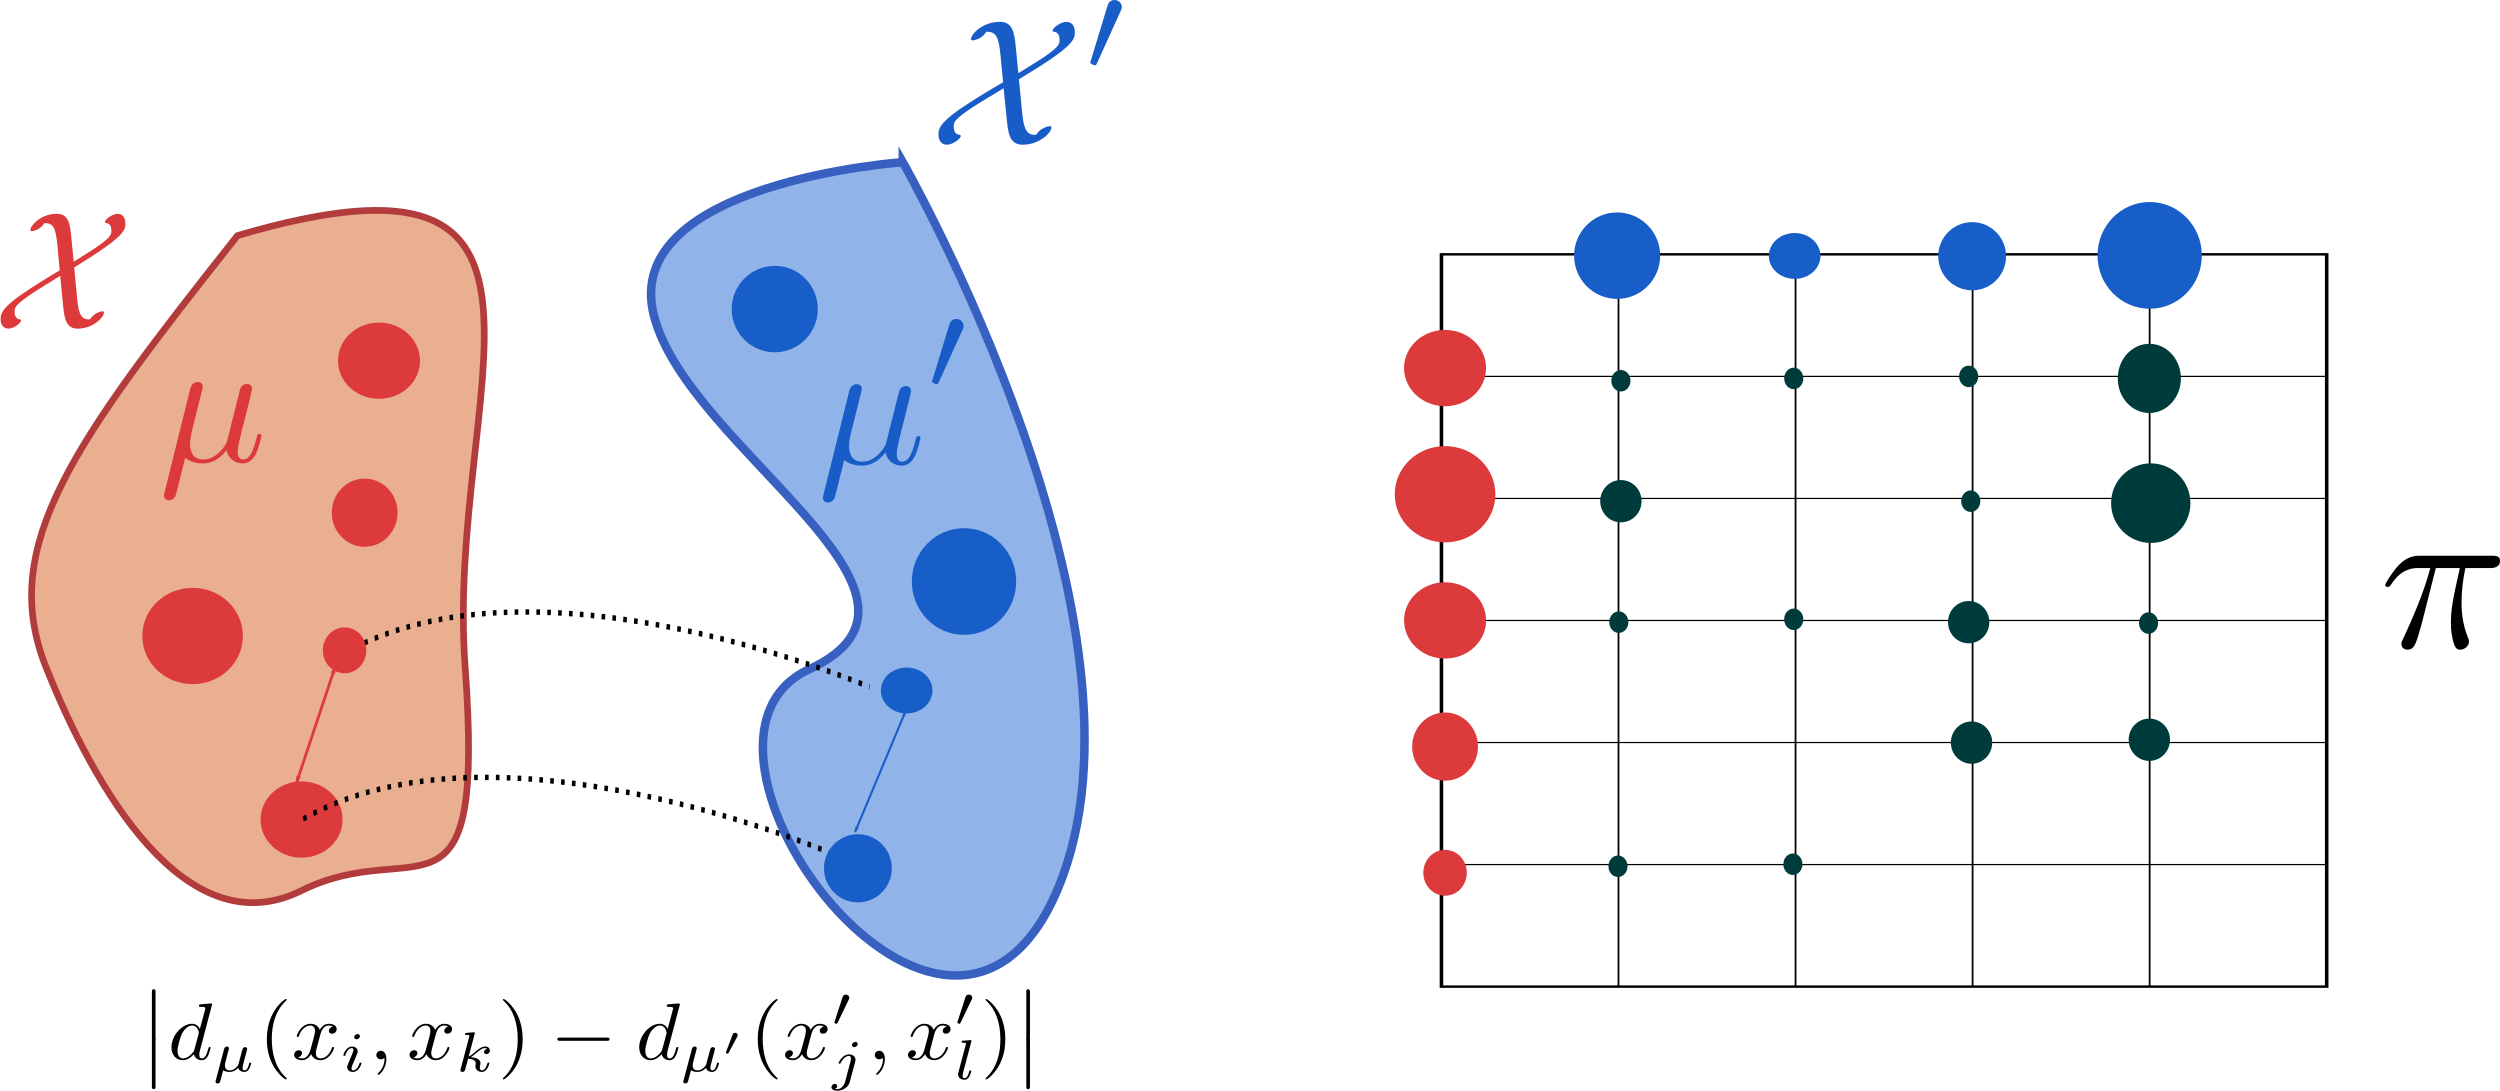 <?xml version="1.0" encoding="UTF-8" standalone="no"?>
<svg
   xmlns:dc="http://purl.org/dc/elements/1.1/"
   xmlns:cc="http://creativecommons.org/ns#"
   xmlns:rdf="http://www.w3.org/1999/02/22-rdf-syntax-ns#"
   xmlns:svg="http://www.w3.org/2000/svg"
   xmlns="http://www.w3.org/2000/svg"
   xmlns:xlink="http://www.w3.org/1999/xlink"
   xmlns:sodipodi="http://sodipodi.sourceforge.net/DTD/sodipodi-0.dtd"
   xmlns:inkscape="http://www.inkscape.org/namespaces/inkscape"
   sodipodi:docname="gw.svg"
   inkscape:version="1.0beta2 (2b71d25, 2019-12-03)"
   version="1.1"
   id="svg7895"
   viewBox="0 0 622.704 271.681"
   height="76.674mm"
   width="175.741mm">
  <sodipodi:namedview
     fit-margin-bottom="0"
     fit-margin-right="0"
     fit-margin-left="0"
     fit-margin-top="0"
     inkscape:window-maximized="1"
     inkscape:window-y="23"
     inkscape:window-x="0"
     inkscape:window-height="855"
     inkscape:window-width="1440"
     showgrid="false"
     inkscape:current-layer="layer1"
     inkscape:document-units="px"
     inkscape:cy="170.74825"
     inkscape:cx="234.30054"
     inkscape:zoom="0.98994949"
     inkscape:pageshadow="2"
     inkscape:pageopacity="0.0"
     borderopacity="1.0"
     bordercolor="#666666"
     pagecolor="#ffffff"
     id="base"
     inkscape:document-rotation="0">
    <inkscape:grid
       originy="-248.232"
       originx="-13.454"
       type="xygrid"
       id="grid43690" />
  </sodipodi:namedview>
  <defs
     id="defs7897">
    <inkscape:path-effect
       lpeversion="0"
       bendpath4="M 55.881,286.648 V 490.576"
       bendpath3="M 55.881,490.576 H 513.942"
       bendpath2="M 513.942,286.648 V 490.576"
       bendpath1="M 55.881,286.648 H 513.942"
       xx="true"
       yy="true"
       is_visible="true"
       id="path-effect12219"
       effect="envelope" />
    <marker
       inkscape:isstock="true"
       style="overflow:visible"
       id="marker10833"
       refX="0"
       refY="0"
       orient="auto"
       inkscape:stockid="Arrow1Lstart">
      <path
         inkscape:connector-curvature="0"
         transform="matrix(0.8,0,0,0.8,10,0)"
         style="fill:#dd3b3b;fill-opacity:1;fill-rule:evenodd;stroke:#dd3b3b;stroke-width:1pt;stroke-opacity:1"
         d="M 0,0 5,-5 -12.5,0 5,5 Z"
         id="path10835" />
    </marker>
    <marker
       inkscape:stockid="Arrow1Lend"
       orient="auto"
       refY="0"
       refX="0"
       id="marker10803"
       style="overflow:visible"
       inkscape:isstock="true">
      <path
         inkscape:connector-curvature="0"
         id="path10805"
         d="M 0,0 5,-5 -12.5,0 5,5 Z"
         style="fill:#dd3b3b;fill-opacity:1;fill-rule:evenodd;stroke:#dd3b3b;stroke-width:1pt;stroke-opacity:1"
         transform="matrix(-0.8,0,0,-0.8,-10,0)" />
    </marker>
    <marker
       inkscape:stockid="Arrow1Lstart"
       orient="auto"
       refY="0"
       refX="0"
       id="marker10653"
       style="overflow:visible"
       inkscape:isstock="true"
       inkscape:collect="always">
      <path
         inkscape:connector-curvature="0"
         id="path10655"
         d="M 0,0 5,-5 -12.5,0 5,5 Z"
         style="fill:#185ec8;fill-opacity:1;fill-rule:evenodd;stroke:#185ec8;stroke-width:1pt;stroke-opacity:1"
         transform="matrix(0.8,0,0,0.8,10,0)" />
    </marker>
    <marker
       inkscape:stockid="Arrow1Lend"
       orient="auto"
       refY="0"
       refX="0"
       id="Arrow1Lend"
       style="overflow:visible"
       inkscape:isstock="true">
      <path
         inkscape:connector-curvature="0"
         id="path10372"
         d="M 0,0 5,-5 -12.5,0 5,5 Z"
         style="fill:#185ec8;fill-opacity:1;fill-rule:evenodd;stroke:#185ec8;stroke-width:1pt;stroke-opacity:1"
         transform="matrix(-0.8,0,0,-0.8,-10,0)" />
    </marker>
    <marker
       inkscape:stockid="Arrow1Lstart"
       orient="auto"
       refY="0"
       refX="0"
       id="Arrow1Lstart"
       style="overflow:visible"
       inkscape:isstock="true">
      <path
         inkscape:connector-curvature="0"
         id="path10369"
         d="M 0,0 5,-5 -12.5,0 5,5 Z"
         style="fill:#000000;fill-opacity:1;fill-rule:evenodd;stroke:#000000;stroke-width:1pt;stroke-opacity:1"
         transform="matrix(0.8,0,0,0.8,10,0)" />
    </marker>
    <g
       id="g521">
      <symbol
         id="glyph0-0"
         overflow="visible">
        <path
           inkscape:connector-curvature="0"
           id="path458"
           d=""
           style="stroke:none" />
      </symbol>
      <symbol
         id="glyph0-1"
         overflow="visible">
        <path
           inkscape:connector-curvature="0"
           id="path461"
           d="m 5.203,20.938 c 0,0.578 0,1.328 0.75,1.328 0.781,0 0.781,-0.719 0.781,-1.328 V 0.578 c 0,-0.578 0,-1.328 -0.75,-1.328 -0.781,0 -0.781,0.719 -0.781,1.328 z m 0,0"
           style="stroke:none" />
      </symbol>
      <symbol
         id="glyph1-0"
         overflow="visible">
        <path
           inkscape:connector-curvature="0"
           id="path464"
           d=""
           style="stroke:none" />
      </symbol>
      <symbol
         id="glyph1-1"
         overflow="visible">
        <path
           inkscape:connector-curvature="0"
           id="path467"
           d="m 18.5,-24.484 c 0,-0.047 0,-0.406 -0.469,-0.406 -0.531,0 -3.938,0.328 -4.547,0.406 -0.281,0.031 -0.5,0.203 -0.5,0.672 0,0.438 0.312,0.438 0.859,0.438 1.719,0 1.797,0.25 1.797,0.609 l -0.109,0.719 -2.156,8.484 c -0.641,-1.312 -1.688,-2.281 -3.297,-2.281 -4.203,0 -8.641,5.266 -8.641,10.5 0,3.375 1.969,5.734 4.766,5.734 0.719,0 2.516,-0.141 4.656,-2.688 0.297,1.516 1.547,2.688 3.266,2.688 1.266,0 2.078,-0.828 2.656,-1.969 C 17.391,-2.875 17.859,-5.062 17.859,-5.125 c 0,-0.359 -0.328,-0.359 -0.438,-0.359 -0.359,0 -0.391,0.141 -0.5,0.641 -0.609,2.328 -1.25,4.453 -2.719,4.453 -0.969,0 -1.078,-0.938 -1.078,-1.656 0,-0.859 0.078,-1.109 0.219,-1.719 z m -7.453,20.219 c -0.188,0.641 -0.188,0.719 -0.719,1.328 C 8.75,-0.969 7.281,-0.391 6.281,-0.391 c -1.797,0 -2.297,-1.969 -2.297,-3.375 0,-1.797 1.141,-6.203 1.969,-7.859 1.109,-2.109 2.719,-3.438 4.156,-3.438 2.328,0 2.828,2.938 2.828,3.156 0,0.219 -0.062,0.438 -0.094,0.609 z m 0,0"
           style="stroke:none" />
      </symbol>
      <symbol
         id="glyph1-2"
         overflow="visible">
        <path
           inkscape:connector-curvature="0"
           id="path470"
           d="m 11.984,-10.828 c 0.203,-0.938 1.031,-4.234 3.547,-4.234 0.172,0 1.031,0 1.781,0.469 -1,0.172 -1.719,1.078 -1.719,1.938 0,0.578 0.406,1.25 1.375,1.25 0.781,0 1.922,-0.641 1.922,-2.078 0,-1.859 -2.109,-2.359 -3.328,-2.359 -2.078,0 -3.328,1.891 -3.766,2.719 -0.891,-2.359 -2.828,-2.719 -3.875,-2.719 -3.719,0 -5.766,4.625 -5.766,5.516 0,0.359 0.359,0.359 0.422,0.359 0.297,0 0.391,-0.078 0.469,-0.391 1.219,-3.812 3.594,-4.703 4.812,-4.703 0.672,0 1.938,0.328 1.938,2.406 0,1.109 -0.609,3.516 -1.938,8.531 -0.578,2.219 -1.828,3.734 -3.406,3.734 -0.219,0 -1.047,0 -1.797,-0.469 0.891,-0.188 1.688,-0.938 1.688,-1.938 0,-0.969 -0.797,-1.25 -1.328,-1.25 -1.078,0 -1.969,0.922 -1.969,2.078 0,1.641 1.781,2.359 3.359,2.359 2.375,0 3.656,-2.5 3.766,-2.719 0.438,1.328 1.719,2.719 3.875,2.719 3.703,0 5.734,-4.625 5.734,-5.516 0,-0.359 -0.312,-0.359 -0.422,-0.359 -0.328,0 -0.391,0.141 -0.469,0.391 -1.188,3.844 -3.625,4.703 -4.766,4.703 -1.406,0 -1.984,-1.156 -1.984,-2.375 0,-0.781 0.219,-1.578 0.609,-3.156 z m 0,0"
           style="stroke:none" />
      </symbol>
      <symbol
         id="glyph1-3"
         overflow="visible">
        <path
           inkscape:connector-curvature="0"
           id="path473"
           d="m 7.281,-0.031 c 0,-2.375 -0.891,-3.766 -2.297,-3.766 -1.188,0 -1.906,0.891 -1.906,1.891 0,0.969 0.719,1.906 1.906,1.906 0.438,0 0.891,-0.141 1.25,-0.469 0.109,-0.062 0.156,-0.109 0.188,-0.109 0.031,0 0.062,0.047 0.062,0.547 0,2.656 -1.25,4.797 -2.438,5.984 C 3.656,6.344 3.656,6.422 3.656,6.531 c 0,0.25 0.188,0.391 0.359,0.391 0.391,0 3.266,-2.766 3.266,-6.953 z m 0,0"
           style="stroke:none" />
      </symbol>
      <symbol
         id="glyph2-0"
         overflow="visible">
        <path
           inkscape:connector-curvature="0"
           id="path476"
           d=""
           style="stroke:none" />
      </symbol>
      <symbol
         id="glyph2-1"
         overflow="visible">
        <path
           inkscape:connector-curvature="0"
           id="path479"
           d="M 1.359,4.047 C 1.25,4.422 1.25,4.547 1.25,4.562 1.25,5.125 1.703,5.375 2.109,5.375 3.016,5.375 3.219,4.547 3.312,4.125 3.359,4 3.859,1.984 4.469,-0.484 5.25,0.047 6.25,0.25 7.156,0.25 c 2.156,0 3.562,-1.75 3.609,-1.812 0.484,1.734 2.219,1.812 2.594,1.812 0.906,0 1.531,-0.547 1.984,-1.328 0.547,-0.984 0.875,-2.406 0.875,-2.516 0,-0.328 -0.328,-0.328 -0.406,-0.328 -0.344,0 -0.375,0.109 -0.547,0.781 -0.297,1.203 -0.781,2.688 -1.828,2.688 -0.656,0 -0.828,-0.547 -0.828,-1.234 0,-0.422 0.203,-1.328 0.375,-1.984 0.172,-0.672 0.422,-1.703 0.547,-2.25 l 0.578,-2.234 c 0.156,-0.625 0.422,-1.734 0.422,-1.859 0,-0.5 -0.391,-0.812 -0.828,-0.812 -0.266,0 -0.75,0.125 -1.016,0.609 -0.078,0.156 -0.281,0.953 -0.406,1.453 l -0.531,2.094 -0.781,3.125 c -0.172,0.641 -0.172,0.688 -0.391,1.016 C 9.797,-1.438 8.688,-0.453 7.25,-0.453 c -2.047,0 -2.047,-1.781 -2.047,-2.234 0,-0.656 0.062,-0.984 0.422,-2.328 C 5.875,-6.125 5.922,-6.297 6.172,-7.281 L 6.531,-8.688 c 0.125,-0.531 0.375,-1.484 0.375,-1.578 0,-0.453 -0.359,-0.812 -0.859,-0.812 -0.906,0 -1.125,0.891 -1.203,1.188 z m 0,0"
           style="stroke:none" />
      </symbol>
      <symbol
         id="glyph2-2"
         overflow="visible">
        <path
           inkscape:connector-curvature="0"
           id="path482"
           d="m 8.141,-15.688 c 0,-0.406 -0.312,-0.953 -1.016,-0.953 -0.672,0 -1.406,0.641 -1.406,1.375 0,0.422 0.328,0.953 1.016,0.953 0.719,0 1.406,-0.703 1.406,-1.375 z m -5.125,12.75 c -0.109,0.328 -0.234,0.625 -0.234,1.047 0,1.188 1.016,2.141 2.391,2.141 2.516,0 3.609,-3.469 3.609,-3.844 0,-0.328 -0.312,-0.328 -0.391,-0.328 -0.359,0 -0.375,0.156 -0.484,0.438 -0.578,2 -1.672,3.031 -2.656,3.031 -0.5,0 -0.625,-0.328 -0.625,-0.875 0,-0.578 0.172,-1.062 0.391,-1.609 0.25,-0.672 0.531,-1.359 0.812,-2.016 0.219,-0.594 1.125,-2.875 1.234,-3.188 0.062,-0.25 0.141,-0.547 0.141,-0.797 0,-1.188 -1,-2.141 -2.375,-2.141 -2.5,0 -3.641,3.422 -3.641,3.844 0,0.328 0.344,0.328 0.422,0.328 0.344,0 0.375,-0.125 0.453,-0.406 0.656,-2.156 1.75,-3.062 2.688,-3.062 0.391,0 0.625,0.203 0.625,0.891 0,0.578 -0.156,0.953 -0.781,2.5 z m 0,0"
           style="stroke:none" />
      </symbol>
      <symbol
         id="glyph2-3"
         overflow="visible">
        <path
           inkscape:connector-curvature="0"
           id="path485"
           d="m 7.859,-16.672 c 0.031,-0.047 0.094,-0.375 0.094,-0.406 0,-0.125 -0.094,-0.344 -0.391,-0.344 -0.5,0 -2.594,0.203 -3.219,0.25 -0.203,0.016 -0.547,0.047 -0.547,0.578 0,0.344 0.344,0.344 0.641,0.344 1.219,0 1.219,0.188 1.219,0.375 0,0.188 -0.062,0.328 -0.109,0.562 l -3.531,14.203 c -0.125,0.453 -0.125,0.5 -0.125,0.562 0,0.375 0.297,0.797 0.844,0.797 0.688,0 1,-0.5 1.156,-1.047 0.047,-0.109 1.125,-4.531 1.234,-4.875 1.781,0.172 3.219,0.75 3.219,2.062 0,0.125 0,0.25 -0.062,0.5 -0.094,0.375 -0.094,0.5 -0.094,0.781 0,1.781 1.453,2.578 2.656,2.578 2.438,0 3.188,-3.812 3.188,-3.844 0,-0.328 -0.328,-0.328 -0.391,-0.328 -0.359,0 -0.391,0.125 -0.516,0.609 -0.297,1.078 -0.969,2.859 -2.203,2.859 -0.672,0 -0.875,-0.625 -0.875,-1.297 0,-0.438 0,-0.484 0.141,-1.141 0.031,-0.078 0.125,-0.5 0.125,-0.781 0,-2.234 -3,-2.578 -4.062,-2.656 0.734,-0.453 1.656,-1.281 2.094,-1.656 C 9.609,-9.188 10.875,-10.375 12.281,-10.375 c 0.297,0 0.625,0.078 0.828,0.328 -1.078,0.172 -1.312,1.031 -1.312,1.406 0,0.562 0.438,0.938 1.016,0.938 0.672,0 1.422,-0.562 1.422,-1.609 0,-0.828 -0.594,-1.766 -1.938,-1.766 -1.422,0 -2.734,1.031 -4.016,2.219 -1.047,1 -1.875,1.781 -2.906,2.203 z m 0,0"
           style="stroke:none" />
      </symbol>
      <symbol
         id="glyph2-4"
         overflow="visible">
        <path
           inkscape:connector-curvature="0"
           id="path488"
           d="m 11.016,-15.688 c 0,-0.438 -0.312,-0.953 -1,-0.953 -0.719,0 -1.406,0.703 -1.406,1.375 0,0.406 0.297,0.953 1,0.953 0.688,0 1.406,-0.656 1.406,-1.375 z m -5.312,16.922 c -0.438,1.734 -1.766,3.188 -3.25,3.188 -0.312,0 -0.625,-0.047 -0.891,-0.156 C 2.203,3.969 2.406,3.359 2.406,2.984 2.406,2.391 1.938,2.062 1.438,2.062 0.656,2.062 0,2.734 0,3.547 0,4.5 0.984,5.125 2.484,5.125 4,5.125 6.938,4.219 7.703,1.156 L 9.969,-7.828 c 0.078,-0.281 0.125,-0.516 0.125,-0.891 0,-1.375 -1.188,-2.359 -2.688,-2.359 -2.781,0 -4.391,3.5 -4.391,3.844 0,0.328 0.344,0.328 0.422,0.328 0.297,0 0.328,-0.078 0.5,-0.453 C 4.562,-8.812 5.875,-10.375 7.328,-10.375 c 0.625,0 0.859,0.438 0.859,1.234 0,0.281 -0.047,0.625 -0.078,0.75 z m 0,0"
           style="stroke:none" />
      </symbol>
      <symbol
         id="glyph2-5"
         overflow="visible">
        <path
           inkscape:connector-curvature="0"
           id="path491"
           d="m 7.078,-16.672 c 0.031,-0.047 0.109,-0.375 0.109,-0.406 0,-0.125 -0.109,-0.344 -0.406,-0.344 -0.5,0 -2.594,0.203 -3.219,0.25 -0.172,0.016 -0.531,0.047 -0.531,0.578 0,0.344 0.359,0.344 0.641,0.344 1.203,0 1.203,0.188 1.203,0.375 0,0.188 -0.047,0.328 -0.109,0.562 L 1.656,-2.906 c -0.078,0.25 -0.094,0.516 -0.094,0.766 0,1.609 1.422,2.391 2.625,2.391 0.609,0 1.359,-0.203 2.016,-1.328 0.531,-0.938 0.875,-2.406 0.875,-2.516 0,-0.328 -0.328,-0.328 -0.406,-0.328 -0.344,0 -0.391,0.156 -0.5,0.609 -0.328,1.25 -0.797,2.859 -1.875,2.859 -0.688,0 -0.859,-0.625 -0.859,-1.234 0,-0.266 0.078,-0.75 0.156,-1.031 z m 0,0"
           style="stroke:none" />
      </symbol>
      <symbol
         id="glyph3-0"
         overflow="visible">
        <path
           inkscape:connector-curvature="0"
           id="path494"
           d=""
           style="stroke:none" />
      </symbol>
      <symbol
         id="glyph3-1"
         overflow="visible">
        <path
           inkscape:connector-curvature="0"
           id="path497"
           d="M 11.875,8.609 C 11.875,8.5 11.875,8.422 11.266,7.812 6.781,3.297 5.625,-3.484 5.625,-8.969 c 0,-6.234 1.375,-12.469 5.781,-16.953 0.469,-0.438 0.469,-0.5 0.469,-0.609 0,-0.25 -0.156,-0.359 -0.359,-0.359 -0.359,0 -3.594,2.438 -5.703,6.984 -1.828,3.953 -2.266,7.922 -2.266,10.938 0,2.797 0.391,7.141 2.375,11.188 2.141,4.422 5.234,6.75 5.594,6.75 0.203,0 0.359,-0.109 0.359,-0.359 z m 0,0"
           style="stroke:none" />
      </symbol>
      <symbol
         id="glyph3-2"
         overflow="visible">
        <path
           inkscape:connector-curvature="0"
           id="path500"
           d="m 10.359,-8.969 c 0,-2.797 -0.391,-7.125 -2.359,-11.188 -2.156,-4.406 -5.234,-6.734 -5.594,-6.734 -0.219,0 -0.359,0.141 -0.359,0.359 0,0.109 0,0.172 0.672,0.812 3.516,3.562 5.562,9.266 5.562,16.75 0,6.141 -1.328,12.453 -5.766,16.969 -0.469,0.422 -0.469,0.5 -0.469,0.609 0,0.219 0.141,0.359 0.359,0.359 0.359,0 3.578,-2.438 5.703,-7 1.828,-3.938 2.25,-7.922 2.25,-10.938 z m 0,0"
           style="stroke:none" />
      </symbol>
      <symbol
         id="glyph4-0"
         overflow="visible">
        <path
           inkscape:connector-curvature="0"
           id="path503"
           d=""
           style="stroke:none" />
      </symbol>
      <symbol
         id="glyph4-1"
         overflow="visible">
        <path
           inkscape:connector-curvature="0"
           id="path506"
           d="m 23.625,-8.25 c 0.609,0 1.266,0 1.266,-0.719 0,-0.719 -0.656,-0.719 -1.266,-0.719 H 4.234 c -0.609,0 -1.266,0 -1.266,0.719 0,0.719 0.656,0.719 1.266,0.719 z m 0,0"
           style="stroke:none" />
      </symbol>
      <symbol
         id="glyph5-0"
         overflow="visible">
        <path
           inkscape:connector-curvature="0"
           id="path509"
           d=""
           style="stroke:none" />
      </symbol>
      <symbol
         id="glyph5-1"
         overflow="visible">
        <path
           inkscape:connector-curvature="0"
           id="path512"
           d="m 6.453,-8.344 c 0.016,-0.016 0.188,-0.359 0.188,-0.625 0,-0.641 -0.578,-1.062 -1.109,-1.062 -0.734,0 -0.938,0.562 -1.031,0.828 L 1.734,-1.438 c -0.062,0.219 -0.062,0.266 -0.062,0.297 0,0.281 0.75,0.453 0.766,0.453 0.156,0 0.203,-0.078 0.312,-0.297 z m 0,0"
           style="stroke:none" />
      </symbol>
      <symbol
         id="glyph6-0"
         overflow="visible">
        <path
           inkscape:connector-curvature="0"
           id="path515"
           d=""
           style="stroke:none" />
      </symbol>
      <symbol
         id="glyph6-1"
         overflow="visible">
        <path
           inkscape:connector-curvature="0"
           id="path518"
           d="M 7.281,-11.859 C 7.484,-12.281 7.5,-12.484 7.5,-12.656 c 0,-0.781 -0.703,-1.375 -1.469,-1.375 -0.953,0 -1.266,0.781 -1.391,1.172 l -3.312,10.875 c -0.016,0.047 -0.125,0.375 -0.125,0.406 0,0.297 0.781,0.547 0.984,0.547 0.172,0 0.203,-0.047 0.375,-0.422 z m 0,0"
           style="stroke:none" />
      </symbol>
    </g>
    <g
       id="g1603">
      <symbol
         id="glyph0-0-8"
         overflow="visible">
        <path
           inkscape:connector-curvature="0"
           id="path1597"
           d=""
           style="stroke:none" />
      </symbol>
      <symbol
         id="glyph0-1-3"
         overflow="visible">
        <path
           inkscape:connector-curvature="0"
           id="path1600"
           d="m 8.281,-12.594 c 0.188,-0.75 0.547,-2.109 0.547,-2.281 0,-0.609 -0.438,-0.969 -1.047,-0.969 -0.109,0 -1.109,0.031 -1.438,1.281 L 1.188,6.203 c -0.109,0.438 -0.109,0.5 -0.109,0.578 0,0.531 0.391,0.969 1,0.969 0.75,0 1.188,-0.656 1.25,-0.75 C 3.484,6.672 3.938,4.812 5.312,-0.719 6.453,0.25 8.062,0.391 8.781,0.391 c 2.516,0 3.906,-1.609 4.781,-2.609 0.312,1.609 1.641,2.609 3.219,2.609 1.25,0 2.078,-0.828 2.656,-1.969 C 20.047,-2.875 20.516,-5.062 20.516,-5.125 c 0,-0.359 -0.328,-0.359 -0.438,-0.359 -0.359,0 -0.391,0.141 -0.5,0.641 -0.609,2.328 -1.25,4.453 -2.719,4.453 -0.969,0 -1.078,-0.938 -1.078,-1.656 0,-0.781 0.422,-2.469 0.719,-3.719 l 1,-3.875 c 0.109,-0.547 0.469,-1.906 0.609,-2.438 0.172,-0.828 0.531,-2.188 0.531,-2.406 0,-0.641 -0.5,-0.969 -1.031,-0.969 -0.188,0 -1.109,0.031 -1.406,1.25 L 14.516,-7.5 c -0.422,1.797 -0.812,3.297 -0.922,3.656 -0.031,0.188 -1.766,3.453 -4.672,3.453 -1.781,0 -2.641,-1.188 -2.641,-3.125 0,-1.031 0.25,-2.047 0.5,-3.047 z m 0,0"
           style="stroke:none" />
      </symbol>
    </g>
    <clipPath
       id="clip1">
      <path
         inkscape:connector-curvature="0"
         id="path1605"
         d="M 0,0 H 20 V 24.801 H 0 Z m 0,0" />
    </clipPath>
    <g
       id="g1697">
      <symbol
         id="glyph0-0-4"
         overflow="visible">
        <path
           inkscape:connector-curvature="0"
           id="path1685"
           d=""
           style="stroke:none" />
      </symbol>
      <symbol
         id="glyph0-1-5"
         overflow="visible">
        <path
           inkscape:connector-curvature="0"
           id="path1688"
           d="m 8.281,-12.594 c 0.188,-0.75 0.547,-2.109 0.547,-2.281 0,-0.609 -0.438,-0.969 -1.047,-0.969 -0.109,0 -1.109,0.031 -1.438,1.281 L 1.188,6.203 c -0.109,0.438 -0.109,0.5 -0.109,0.578 0,0.531 0.391,0.969 1,0.969 0.75,0 1.188,-0.656 1.25,-0.75 C 3.484,6.672 3.938,4.812 5.312,-0.719 6.453,0.25 8.062,0.391 8.781,0.391 c 2.516,0 3.906,-1.609 4.781,-2.609 0.312,1.609 1.641,2.609 3.219,2.609 1.25,0 2.078,-0.828 2.656,-1.969 C 20.047,-2.875 20.516,-5.062 20.516,-5.125 c 0,-0.359 -0.328,-0.359 -0.438,-0.359 -0.359,0 -0.391,0.141 -0.5,0.641 -0.609,2.328 -1.25,4.453 -2.719,4.453 -0.969,0 -1.078,-0.938 -1.078,-1.656 0,-0.781 0.422,-2.469 0.719,-3.719 l 1,-3.875 c 0.109,-0.547 0.469,-1.906 0.609,-2.438 0.172,-0.828 0.531,-2.188 0.531,-2.406 0,-0.641 -0.5,-0.969 -1.031,-0.969 -0.188,0 -1.109,0.031 -1.406,1.25 L 14.516,-7.5 c -0.422,1.797 -0.812,3.297 -0.922,3.656 -0.031,0.188 -1.766,3.453 -4.672,3.453 -1.781,0 -2.641,-1.188 -2.641,-3.125 0,-1.031 0.25,-2.047 0.5,-3.047 z m 0,0"
           style="stroke:none" />
      </symbol>
      <symbol
         id="glyph1-0-0"
         overflow="visible">
        <path
           inkscape:connector-curvature="0"
           id="path1691"
           d=""
           style="stroke:none" />
      </symbol>
      <symbol
         id="glyph1-1-6"
         overflow="visible">
        <path
           inkscape:connector-curvature="0"
           id="path1694"
           d="M 7.281,-11.859 C 7.484,-12.281 7.5,-12.484 7.5,-12.656 c 0,-0.781 -0.703,-1.375 -1.469,-1.375 -0.953,0 -1.266,0.781 -1.391,1.172 l -3.312,10.875 c -0.016,0.047 -0.125,0.375 -0.125,0.406 0,0.297 0.781,0.547 0.984,0.547 0.172,0 0.203,-0.047 0.375,-0.422 z m 0,0"
           style="stroke:none" />
      </symbol>
    </g>
    <g
       id="g1760">
      <symbol
         id="glyph0-0-9"
         overflow="visible">
        <path
           inkscape:connector-curvature="0"
           id="path1748"
           d=""
           style="stroke:none" />
      </symbol>
      <symbol
         id="glyph0-1-8"
         overflow="visible">
        <path
           inkscape:connector-curvature="0"
           id="path1751"
           d="m 17.172,-19.766 c -0.281,-2.688 -0.641,-4.719 -3.156,-4.719 -3.406,0 -5.734,2.438 -5.734,3.438 0,0.25 0.219,0.25 0.391,0.25 0.406,0 1.984,-0.469 2.625,-1.688 l 0.078,-0.031 c 1.969,0 2.438,1.109 2.797,4.797 l 0.5,5.281 C 13.375,-11.719 8.531,-8.828 5.953,-7.031 1.859,-4.125 1.797,-3.047 1.797,-2.016 1.797,-0.781 2.438,0 3.516,0 c 1.078,0 2.719,-1.188 2.719,-1.719 0,-0.188 -0.109,-0.219 -0.25,-0.25 -0.281,-0.047 -1.141,-0.188 -1.141,-1.578 0,-0.969 0,-1.406 3.797,-3.953 2.188,-1.422 4.266,-2.578 6.141,-3.766 0,0.078 0.531,5.453 0.609,6.062 C 15.672,-2.359 15.922,0 18.578,0 c 3.406,0 5.734,-2.438 5.734,-3.438 0,-0.25 -0.172,-0.25 -0.391,-0.25 -0.359,0 -1.938,0.453 -2.625,1.672 -0.109,0.047 -0.281,0.047 -0.359,0.047 -2.047,0 -2.25,-2.266 -2.547,-5.281 -0.109,-1.141 -0.203,-2.078 -0.562,-5.797 11.141,-6.672 11.141,-7.938 11.141,-9.438 0,-1.219 -0.641,-2 -1.688,-2 -1.109,0 -2.75,1.219 -2.75,1.719 0,0.203 0.219,0.25 0.25,0.25 0.281,0.031 1.141,0.172 1.141,1.578 0,0.891 -0.109,1.438 -3.156,3.516 -1.078,0.719 -2.578,1.641 -5.047,3.156 z m 0,0"
           style="stroke:none" />
      </symbol>
      <symbol
         id="glyph1-0-8"
         overflow="visible">
        <path
           inkscape:connector-curvature="0"
           id="path1754"
           d=""
           style="stroke:none" />
      </symbol>
      <symbol
         id="glyph1-1-8"
         overflow="visible">
        <path
           inkscape:connector-curvature="0"
           id="path1757"
           d="M 7.281,-11.859 C 7.484,-12.281 7.5,-12.484 7.5,-12.656 c 0,-0.781 -0.703,-1.375 -1.469,-1.375 -0.953,0 -1.266,0.781 -1.391,1.172 l -3.312,10.875 c -0.016,0.047 -0.125,0.375 -0.125,0.406 0,0.297 0.781,0.547 0.984,0.547 0.172,0 0.203,-0.047 0.375,-0.422 z m 0,0"
           style="stroke:none" />
      </symbol>
    </g>
  </defs>
  <g
     transform="translate(-13.454,-248.232)"
     inkscape:label="Calque 1"
     inkscape:groupmode="layer"
     id="layer1">
    <g
       id="g43252"
       inkscape:label="Grid_Polar:X5:Y6"
       transform="matrix(0.441,0,0,0.304,372.492,311.583)">
      <g
         id="g43254"
         inkscape:label="MajorXGridlines">
        <path
           id="path43256"
           inkscape:label="MajorXDiv1"
           style="fill:none;stroke:#000000;stroke-width:1"
           d="M 100,0 V 600"
           inkscape:connector-curvature="0" />
        <path
           id="path43258"
           inkscape:label="MajorXDiv2"
           style="fill:none;stroke:#000000;stroke-width:1"
           d="M 200,0 V 600"
           inkscape:connector-curvature="0" />
        <path
           id="path43260"
           inkscape:label="MajorXDiv3"
           style="fill:none;stroke:#000000;stroke-width:1"
           d="M 300,0 V 600"
           inkscape:connector-curvature="0" />
        <path
           id="path43262"
           inkscape:label="MajorXDiv4"
           style="fill:none;stroke:#000000;stroke-width:1"
           d="M 400,0 V 600"
           inkscape:connector-curvature="0" />
      </g>
      <g
         id="g43264"
         inkscape:label="MajorYGridlines">
        <path
           id="path43266"
           inkscape:label="MajorYDiv1"
           style="fill:none;stroke:#000000;stroke-width:1"
           d="M 0,100 H 500"
           inkscape:connector-curvature="0" />
        <path
           id="path43268"
           inkscape:label="MajorYDiv2"
           style="fill:none;stroke:#000000;stroke-width:1"
           d="M 0,200 H 500"
           inkscape:connector-curvature="0" />
        <path
           id="path43270"
           inkscape:label="MajorYDiv3"
           style="fill:none;stroke:#000000;stroke-width:1"
           d="M 0,300 H 500"
           inkscape:connector-curvature="0" />
        <path
           id="path43272"
           inkscape:label="MajorYDiv4"
           style="fill:none;stroke:#000000;stroke-width:1"
           d="M 0,400 H 500"
           inkscape:connector-curvature="0" />
        <path
           id="path43274"
           inkscape:label="MajorYDiv5"
           style="fill:none;stroke:#000000;stroke-width:1"
           d="M 0,500 H 500"
           inkscape:connector-curvature="0" />
      </g>
      <g
         id="g43276"
         inkscape:label="SubMinorYGridlines">
        <path
           id="path43278"
           inkscape:label="SubminorXDiv0:0:1"
           style="fill:none;stroke:#000000;stroke-width:0"
           d="M 0,20 H 500"
           inkscape:connector-curvature="0" />
        <path
           id="path43280"
           inkscape:label="SubminorXDiv0:0:2"
           style="fill:none;stroke:#000000;stroke-width:0"
           d="M 0,40 H 500"
           inkscape:connector-curvature="0" />
        <path
           id="path43282"
           inkscape:label="SubminorXDiv0:0:3"
           style="fill:none;stroke:#000000;stroke-width:0"
           d="M 0,60 H 500"
           inkscape:connector-curvature="0" />
        <path
           id="path43284"
           inkscape:label="SubminorXDiv0:0:4"
           style="fill:none;stroke:#000000;stroke-width:0"
           d="M 0,80 H 500"
           inkscape:connector-curvature="0" />
        <path
           id="path43286"
           inkscape:label="SubminorXDiv1:0:1"
           style="fill:none;stroke:#000000;stroke-width:0"
           d="M 0,120 H 500"
           inkscape:connector-curvature="0" />
        <path
           id="path43288"
           inkscape:label="SubminorXDiv1:0:2"
           style="fill:none;stroke:#000000;stroke-width:0"
           d="M 0,140 H 500"
           inkscape:connector-curvature="0" />
        <path
           id="path43290"
           inkscape:label="SubminorXDiv1:0:3"
           style="fill:none;stroke:#000000;stroke-width:0"
           d="M 0,160 H 500"
           inkscape:connector-curvature="0" />
        <path
           id="path43292"
           inkscape:label="SubminorXDiv1:0:4"
           style="fill:none;stroke:#000000;stroke-width:0"
           d="M 0,180 H 500"
           inkscape:connector-curvature="0" />
        <path
           id="path43294"
           inkscape:label="SubminorXDiv2:0:1"
           style="fill:none;stroke:#000000;stroke-width:0"
           d="M 0,220 H 500"
           inkscape:connector-curvature="0" />
        <path
           id="path43296"
           inkscape:label="SubminorXDiv2:0:2"
           style="fill:none;stroke:#000000;stroke-width:0"
           d="M 0,240 H 500"
           inkscape:connector-curvature="0" />
        <path
           id="path43298"
           inkscape:label="SubminorXDiv2:0:3"
           style="fill:none;stroke:#000000;stroke-width:0"
           d="M 0,260 H 500"
           inkscape:connector-curvature="0" />
        <path
           id="path43300"
           inkscape:label="SubminorXDiv2:0:4"
           style="fill:none;stroke:#000000;stroke-width:0"
           d="M 0,280 H 500"
           inkscape:connector-curvature="0" />
        <path
           id="path43302"
           inkscape:label="SubminorXDiv3:0:1"
           style="fill:none;stroke:#000000;stroke-width:0"
           d="M 0,320 H 500"
           inkscape:connector-curvature="0" />
        <path
           id="path43304"
           inkscape:label="SubminorXDiv3:0:2"
           style="fill:none;stroke:#000000;stroke-width:0"
           d="M 0,340 H 500"
           inkscape:connector-curvature="0" />
        <path
           id="path43306"
           inkscape:label="SubminorXDiv3:0:3"
           style="fill:none;stroke:#000000;stroke-width:0"
           d="M 0,360 H 500"
           inkscape:connector-curvature="0" />
        <path
           id="path43308"
           inkscape:label="SubminorXDiv3:0:4"
           style="fill:none;stroke:#000000;stroke-width:0"
           d="M 0,380 H 500"
           inkscape:connector-curvature="0" />
        <path
           id="path43310"
           inkscape:label="SubminorXDiv4:0:1"
           style="fill:none;stroke:#000000;stroke-width:0"
           d="M 0,420 H 500"
           inkscape:connector-curvature="0" />
        <path
           id="path43312"
           inkscape:label="SubminorXDiv4:0:2"
           style="fill:none;stroke:#000000;stroke-width:0"
           d="M 0,440 H 500"
           inkscape:connector-curvature="0" />
        <path
           id="path43314"
           inkscape:label="SubminorXDiv4:0:3"
           style="fill:none;stroke:#000000;stroke-width:0"
           d="M 0,460 H 500"
           inkscape:connector-curvature="0" />
        <path
           id="path43316"
           inkscape:label="SubminorXDiv4:0:4"
           style="fill:none;stroke:#000000;stroke-width:0"
           d="M 0,480 H 500"
           inkscape:connector-curvature="0" />
        <path
           id="path43318"
           inkscape:label="SubminorXDiv5:0:1"
           style="fill:none;stroke:#000000;stroke-width:0"
           d="M 0,520 H 500"
           inkscape:connector-curvature="0" />
        <path
           id="path43320"
           inkscape:label="SubminorXDiv5:0:2"
           style="fill:none;stroke:#000000;stroke-width:0"
           d="M 0,540 H 500"
           inkscape:connector-curvature="0" />
        <path
           id="path43322"
           inkscape:label="SubminorXDiv5:0:3"
           style="fill:none;stroke:#000000;stroke-width:0"
           d="M 0,560 H 500"
           inkscape:connector-curvature="0" />
        <path
           id="path43324"
           inkscape:label="SubminorXDiv5:0:4"
           style="fill:none;stroke:#000000;stroke-width:0"
           d="M 0,580 H 500"
           inkscape:connector-curvature="0" />
      </g>
      <rect
         id="rect43326"
         inkscape:label="Border"
         y="0"
         x="0"
         width="500"
         style="fill:none;stroke:#000000;stroke-width:2"
         height="600" />
    </g>
    <g
       id="g10171"
       transform="matrix(0.774,0,0,0.791,-219.638,47.158)"
       style="fill:#dd3b3b;fill-opacity:1">
      <g
         id="content"
         transform="matrix(1.063,0,0,-1.063,-186.024,789.272)"
         xml:space="preserve"
         stroke-miterlimit="10.433"
         font-style="normal"
         font-variant="normal"
         font-weight="normal"
         font-stretch="normal"
         font-size-adjust="none"
         letter-spacing="normal"
         word-spacing="normal"
         style="font-style:normal;font-variant:normal;font-weight:normal;font-stretch:normal;letter-spacing:normal;word-spacing:normal;text-anchor:start;fill:#dd3b3b;fill-opacity:1;fill-rule:evenodd;stroke:#000000;stroke-linecap:butt;stroke-linejoin:miter;stroke-miterlimit:10.433;stroke-dasharray:none;stroke-dashoffset:0;stroke-opacity:1"><path
           d="m 479.86,433.45 -0.04,0.34 -0.04,0.35 -0.04,0.33 -0.04,0.33 -0.05,0.32 -0.04,0.32 -0.06,0.31 -0.05,0.3 -0.06,0.29 -0.07,0.29 -0.07,0.27 -0.08,0.27 -0.09,0.26 -0.09,0.24 -0.1,0.24 -0.11,0.23 -0.12,0.21 -0.13,0.21 -0.14,0.19 -0.15,0.18 -0.16,0.17 -0.17,0.15 -0.19,0.14 -0.19,0.13 -0.21,0.12 -0.23,0.1 -0.24,0.08 -0.25,0.07 -0.27,0.06 -0.28,0.04 -0.3,0.02 -0.16,0.01 h -0.16 c -4.73,0 -7.97,-3.38 -7.97,-4.78 0,-0.35 0.29,-0.35 0.54,-0.35 0.55,0 2.74,0.65 3.64,2.34 l 0.1,0.05 c 2.74,0 3.39,-1.54 3.89,-6.67 l 0.7,-7.32 c -1.8,-1 -8.52,-5.04 -12.11,-7.53 -5.68,-4.03 -5.78,-5.53 -5.78,-6.97 0,-1.69 0.9,-2.79 2.39,-2.79 1.5,0 3.79,1.64 3.79,2.39 0,0.25 -0.15,0.3 -0.35,0.35 -0.4,0.05 -1.59,0.25 -1.59,2.19 0,1.35 0,1.95 5.27,5.48 3.04,1.99 5.93,3.59 8.52,5.23 0,-0.1 0.75,-7.57 0.85,-8.42 0.4,-3.93 0.75,-7.22 4.43,-7.22 4.74,0 7.97,3.39 7.97,4.78 0,0.35 -0.25,0.35 -0.54,0.35 -0.5,0 -2.69,-0.65 -3.64,-2.34 -0.15,-0.05 -0.4,-0.05 -0.5,-0.05 -2.84,0 -3.14,3.14 -3.54,7.32 -0.14,1.6 -0.3,2.89 -0.79,8.07 15.49,9.27 15.49,11.01 15.49,13.1 0,1.7 -0.9,2.79 -2.34,2.79 -1.55,0 -3.84,-1.69 -3.84,-2.39 0,-0.3 0.3,-0.35 0.35,-0.35 0.4,-0.05 1.6,-0.24 1.6,-2.19 0,-1.25 -0.15,-1.99 -4.39,-4.88 -1.49,-1 -3.59,-2.29 -7.02,-4.39 z"
           id="path10174"
           inkscape:connector-curvature="0"
           style="fill:#dd3b3b;fill-opacity:1;stroke-width:0" /></g>
    </g>
    <path
       style="fill:#eaae91;fill-opacity:1;fill-rule:evenodd;stroke:#b23c3c;stroke-width:1.671;stroke-linecap:butt;stroke-linejoin:miter;stroke-miterlimit:4;stroke-dasharray:none;stroke-opacity:1"
       d="m 72.603,306.914 c -40.785,51.527 -59.685,77.29 -47.748,107.347 11.937,30.057 34.816,70.133 63.664,55.82 28.848,-14.313 45.759,12.882 40.785,-55.82 -4.974,-68.702 35.811,-134.542 -56.701,-107.347 z"
       id="path7905"
       inkscape:connector-curvature="0" />
    <path
       style="fill:none;fill-rule:evenodd;stroke:#dd3b3b;stroke-width:0.705;stroke-linecap:butt;stroke-linejoin:miter;stroke-miterlimit:4;stroke-dasharray:none;stroke-opacity:1;marker-start:url(#marker10833);marker-end:url(#marker10803)"
       d="m 96.944,414.283 -9.657,28.992"
       id="path10801"
       inkscape:connector-curvature="0" />
    <path
       style="fill:#90b3e9;fill-opacity:1;fill-rule:evenodd;stroke:#3860c0;stroke-width:2.118;stroke-linecap:butt;stroke-linejoin:miter;stroke-miterlimit:4;stroke-dasharray:none;stroke-opacity:1"
       d="m 238.322,288.626 c 0,0 -70.628,4.967 -61.967,38.317 8.662,33.35 78.624,69.538 38.646,87.987 -39.978,18.449 34.648,119.918 61.967,54.637 27.319,-65.281 -38.646,-180.941 -38.646,-180.941 z"
       id="path7907"
       inkscape:connector-curvature="0" />
    <path
       style="fill:none;fill-rule:evenodd;stroke:#185ec8;stroke-width:0.525;stroke-linecap:butt;stroke-linejoin:miter;stroke-miterlimit:4;stroke-dasharray:none;stroke-opacity:1;marker-start:url(#marker10653);marker-end:url(#Arrow1Lend)"
       d="m 239.019,425.362 -12.598,30.142"
       id="path10363"
       inkscape:connector-curvature="0" />
    <ellipse
       style="fill:#dd3b3b;fill-opacity:1;stroke:none;stroke-width:0.5;stroke-miterlimit:4;stroke-dasharray:none;stroke-dashoffset:0;stroke-opacity:1"
       id="path7909-3-3-9-3-7"
       cx="88.571"
       cy="452.362"
       rx="10.217"
       ry="9.502" />
    <g
       id="g5613"
       transform="matrix(0.645,0,0,0.97,-35.486,-143.857)">
      <path
         inkscape:connector-curvature="0"
         id="path11470"
         d="m 208.596,572.035 c 74.246,-28.284 203.041,8.586 203.041,8.586"
         style="fill:none;fill-rule:evenodd;stroke:#000000;stroke-width:1.4;stroke-linecap:butt;stroke-linejoin:miter;stroke-miterlimit:4;stroke-dasharray:1.4, 2.8;stroke-dashoffset:0;stroke-opacity:1" />
      <path
         inkscape:connector-curvature="0"
         id="path11470-0"
         d="m 192.959,614.508 c 74.246,-28.284 203.041,8.586 203.041,8.586"
         style="fill:none;fill-rule:evenodd;stroke:#000000;stroke-width:1.4;stroke-linecap:butt;stroke-linejoin:miter;stroke-miterlimit:4;stroke-dasharray:1.4, 2.8;stroke-dashoffset:0;stroke-opacity:1" />
    </g>
    <ellipse
       style="fill:#dd3b3b;fill-opacity:1;stroke:none;stroke-width:0.5;stroke-miterlimit:4;stroke-dasharray:none;stroke-dashoffset:0;stroke-opacity:1"
       id="path7909-3-3-9-3"
       cx="373.394"
       cy="339.911"
       rx="10.217"
       ry="9.502" />
    <ellipse
       style="fill:#dd3b3b;fill-opacity:1;stroke:none;stroke-width:0.5;stroke-miterlimit:4;stroke-dasharray:none;stroke-dashoffset:0;stroke-opacity:1"
       id="path7909-3-4"
       cx="373.394"
       cy="371.34"
       rx="12.533"
       ry="11.992" />
    <ellipse
       style="fill:#dd3b3b;fill-opacity:1;stroke:none;stroke-width:0.5;stroke-miterlimit:4;stroke-dasharray:none;stroke-dashoffset:0;stroke-opacity:1"
       id="path7909-3-3-1"
       cx="373.394"
       cy="402.768"
       rx="10.217"
       ry="9.502" />
    <ellipse
       style="fill:#dd3b3b;fill-opacity:1;stroke:none;stroke-width:0.5;stroke-miterlimit:4;stroke-dasharray:none;stroke-dashoffset:0;stroke-opacity:1"
       id="path7909-9-5"
       cx="373.394"
       cy="434.197"
       rx="8.196"
       ry="8.492" />
    <ellipse
       style="fill:#dd3b3b;fill-opacity:1;stroke:none;stroke-width:0.5;stroke-miterlimit:4;stroke-dasharray:none;stroke-dashoffset:0;stroke-opacity:1"
       id="path7909-9-9-2-0"
       cx="373.394"
       cy="465.626"
       rx="5.418"
       ry="5.714" />
    <ellipse
       style="fill:#185ec8;fill-opacity:1;stroke:none;stroke-width:0.5;stroke-miterlimit:4;stroke-dasharray:none;stroke-dashoffset:0;stroke-opacity:1"
       id="path7909-922-3"
       cx="548.899"
       cy="311.845"
       rx="12.995"
       ry="13.29" />
    <ellipse
       style="fill:#185ec8;fill-opacity:1;stroke:none;stroke-width:0.5;stroke-miterlimit:4;stroke-dasharray:none;stroke-dashoffset:0;stroke-opacity:1"
       id="path7909-37-3-6"
       cx="504.683"
       cy="312.054"
       rx="8.449"
       ry="8.492" />
    <ellipse
       style="fill:#185ec8;fill-opacity:1;stroke:none;stroke-width:0.5;stroke-miterlimit:4;stroke-dasharray:none;stroke-dashoffset:0;stroke-opacity:1"
       id="path7909-37-6-7"
       cx="460.467"
       cy="311.985"
       rx="6.429"
       ry="5.714" />
    <ellipse
       style="fill:#185ec8;fill-opacity:1;stroke:none;stroke-width:0.5;stroke-miterlimit:4;stroke-dasharray:none;stroke-dashoffset:0;stroke-opacity:1"
       id="path7909-89-5"
       cx="416.251"
       cy="311.915"
       rx="10.722"
       ry="10.765" />
    <g
       transform="translate(307.438,51.786)"
       id="g14814-5">
      <g
         style="font-style:normal;font-variant:normal;font-weight:normal;font-stretch:normal;letter-spacing:normal;word-spacing:normal;text-anchor:start;fill:none;fill-opacity:1;fill-rule:evenodd;stroke:#000000;stroke-linecap:butt;stroke-linejoin:miter;stroke-miterlimit:10.433;stroke-dasharray:none;stroke-dashoffset:0;stroke-opacity:1"
         id="g14816-0"
         transform="matrix(1.063,0,0,-1.063,-186.024,789.272)"
         xml:space="preserve"
         stroke-miterlimit="10.433"
         font-style="normal"
         font-variant="normal"
         font-weight="normal"
         font-stretch="normal"
         font-size-adjust="none"
         letter-spacing="normal"
         word-spacing="normal"><path
           style="fill:#000000;stroke-width:0"
           inkscape:connector-curvature="0"
           d="m 469.2,424.58 h 5.63 c -1.65,-7.37 -2.09,-9.51 -2.09,-12.85 0,-0.75 0,-2.09 0.4,-3.79 0.49,-2.19 1.04,-2.49 1.79,-2.49 1,0 2.04,0.9 2.04,1.89 0,0.3 0,0.4 -0.3,1.1 -1.44,3.59 -1.44,6.83 -1.44,8.22 0,2.64 0.35,5.33 0.89,7.92 h 5.68 c 0.65,0 2.44,0 2.44,1.69 0,1.2 -1.04,1.2 -1.99,1.2 h -16.69 c -1.09,0 -2.99,0 -5.18,-2.34 -1.74,-1.95 -3.04,-4.24 -3.04,-4.49 0,-0.05 0,-0.49 0.6,-0.49 0.4,0 0.5,0.2 0.8,0.6 2.44,3.83 5.33,3.83 6.33,3.83 h 2.84 c -1.6,-6.03 -4.29,-12.05 -6.38,-16.59 -0.4,-0.74 -0.4,-0.85 -0.4,-1.19 0,-0.95 0.8,-1.35 1.44,-1.35 1.5,0 1.9,1.4 2.5,3.24 0.69,2.29 0.69,2.39 1.34,4.88 z"
           id="path14818-8" /></g>
    </g>
    <ellipse
       style="fill:#003b3b;fill-opacity:1;stroke:none;stroke-width:0.5;stroke-miterlimit:4;stroke-dasharray:none;stroke-dashoffset:0;stroke-opacity:1"
       id="path7909-89-5-9-8"
       cx="548.814"
       cy="342.488"
       rx="7.865"
       ry="8.622" />
    <ellipse
       style="fill:#003b3b;fill-opacity:1;stroke:none;stroke-width:0.5;stroke-miterlimit:4;stroke-dasharray:none;stroke-dashoffset:0;stroke-opacity:1"
       id="path7909-9-9-2-1-74-6"
       cx="549.171"
       cy="373.559"
       rx="9.883"
       ry="9.911" />
    <ellipse
       style="fill:#003b3b;fill-opacity:1;stroke:none;stroke-width:0.5;stroke-miterlimit:4;stroke-dasharray:none;stroke-dashoffset:0;stroke-opacity:1"
       id="path7909-9-9-2-1-4-5"
       cx="503.814"
       cy="341.983"
       rx="2.383"
       ry="2.679" />
    <ellipse
       style="fill:#003b3b;fill-opacity:1;stroke:none;stroke-width:0.5;stroke-miterlimit:4;stroke-dasharray:none;stroke-dashoffset:0;stroke-opacity:1"
       id="path7909-9-9-2-1-4-9"
       cx="460.242"
       cy="342.488"
       rx="2.383"
       ry="2.679" />
    <ellipse
       style="fill:#003b3b;fill-opacity:1;stroke:none;stroke-width:0.5;stroke-miterlimit:4;stroke-dasharray:none;stroke-dashoffset:0;stroke-opacity:1"
       id="path7909-9-9-2-1-4-90"
       cx="460.033"
       cy="463.498"
       rx="2.383"
       ry="2.679" />
    <ellipse
       style="fill:#003b3b;fill-opacity:1;stroke:none;stroke-width:0.5;stroke-miterlimit:4;stroke-dasharray:none;stroke-dashoffset:0;stroke-opacity:1"
       id="path7909-9-9-2-1-4-7"
       cx="416.462"
       cy="464.003"
       rx="2.383"
       ry="2.679" />
    <ellipse
       style="fill:#003b3b;fill-opacity:1;stroke:none;stroke-width:0.5;stroke-miterlimit:4;stroke-dasharray:none;stroke-dashoffset:0;stroke-opacity:1"
       id="path7909-9-9-2-1-2-2-3"
       cx="503.814"
       cy="403.202"
       rx="5.151"
       ry="5.268" />
    <ellipse
       style="fill:#003b3b;fill-opacity:1;stroke:none;stroke-width:0.5;stroke-miterlimit:4;stroke-dasharray:none;stroke-dashoffset:0;stroke-opacity:1"
       id="path7909-9-9-2-1-2-2-7"
       cx="504.528"
       cy="433.202"
       rx="5.151"
       ry="5.268" />
    <ellipse
       style="fill:#003b3b;fill-opacity:1;stroke:none;stroke-width:0.5;stroke-miterlimit:4;stroke-dasharray:none;stroke-dashoffset:0;stroke-opacity:1"
       id="path7909-9-9-2-1-2-2-5"
       cx="548.814"
       cy="432.488"
       rx="5.151"
       ry="5.268" />
    <ellipse
       style="fill:#003b3b;fill-opacity:1;stroke:none;stroke-width:0.5;stroke-miterlimit:4;stroke-dasharray:none;stroke-dashoffset:0;stroke-opacity:1"
       id="path7909-9-9-2-1-4-1-3-0"
       cx="416.671"
       cy="403.202"
       rx="2.383"
       ry="2.679" />
    <ellipse
       style="fill:#003b3b;fill-opacity:1;stroke:none;stroke-width:0.5;stroke-miterlimit:4;stroke-dasharray:none;stroke-dashoffset:0;stroke-opacity:1"
       id="path7909-9-9-2-1-4-1-3-6"
       cx="460.242"
       cy="402.488"
       rx="2.383"
       ry="2.679" />
    <ellipse
       style="fill:#dd3b3b;fill-opacity:1;stroke:none;stroke-width:0.5;stroke-miterlimit:4;stroke-dasharray:none;stroke-dashoffset:0;stroke-opacity:1"
       id="path7909-9-9-2-0-4"
       cx="99.286"
       cy="410.219"
       rx="5.418"
       ry="5.714" />
    <ellipse
       style="fill:#dd3b3b;fill-opacity:1;stroke:none;stroke-width:0.5;stroke-miterlimit:4;stroke-dasharray:none;stroke-dashoffset:0;stroke-opacity:1"
       id="path7909-3-4-0"
       cx="61.429"
       cy="406.648"
       rx="12.533"
       ry="11.992" />
    <ellipse
       style="fill:#dd3b3b;fill-opacity:1;stroke:none;stroke-width:0.5;stroke-miterlimit:4;stroke-dasharray:none;stroke-dashoffset:0;stroke-opacity:1"
       id="path7909-3-3-1-3"
       cx="107.857"
       cy="338.076"
       rx="10.217"
       ry="9.502" />
    <ellipse
       style="fill:#dd3b3b;fill-opacity:1;stroke:none;stroke-width:0.5;stroke-miterlimit:4;stroke-dasharray:none;stroke-dashoffset:0;stroke-opacity:1"
       id="path7909-9-5-2"
       cx="104.286"
       cy="375.934"
       rx="8.196"
       ry="8.492" />
    <ellipse
       style="fill:#185ec8;fill-opacity:1;stroke:none;stroke-width:0.5;stroke-miterlimit:4;stroke-dasharray:none;stroke-dashoffset:0;stroke-opacity:1"
       id="path7909-922-3-8"
       cx="253.571"
       cy="393.076"
       rx="12.995"
       ry="13.29" />
    <ellipse
       style="fill:#185ec8;fill-opacity:1;stroke:none;stroke-width:0.5;stroke-miterlimit:4;stroke-dasharray:none;stroke-dashoffset:0;stroke-opacity:1"
       id="path7909-37-3-6-0"
       cx="227.143"
       cy="464.505"
       rx="8.449"
       ry="8.492" />
    <ellipse
       style="fill:#185ec8;fill-opacity:1;stroke:none;stroke-width:0.5;stroke-miterlimit:4;stroke-dasharray:none;stroke-dashoffset:0;stroke-opacity:1"
       id="path7909-37-6-7-3"
       cx="239.286"
       cy="420.219"
       rx="6.429"
       ry="5.714" />
    <ellipse
       style="fill:#185ec8;fill-opacity:1;stroke:none;stroke-width:0.5;stroke-miterlimit:4;stroke-dasharray:none;stroke-dashoffset:0;stroke-opacity:1"
       id="path7909-89-5-7"
       cx="206.429"
       cy="325.219"
       rx="10.722"
       ry="10.765" />
    <ellipse
       style="fill:#003b3b;fill-opacity:1;stroke:none;stroke-width:0.5;stroke-miterlimit:4;stroke-dasharray:none;stroke-dashoffset:0;stroke-opacity:1"
       id="path7909-9-9-2-1-4-9-0"
       cx="417.19"
       cy="343.07"
       rx="2.383"
       ry="2.679" />
    <ellipse
       style="fill:#003b3b;fill-opacity:1;stroke:none;stroke-width:0.5;stroke-miterlimit:4;stroke-dasharray:none;stroke-dashoffset:0;stroke-opacity:1"
       id="path7909-9-9-2-1-2-2-61"
       cx="417.19"
       cy="373.07"
       rx="5.151"
       ry="5.268" />
    <ellipse
       style="fill:#003b3b;fill-opacity:1;stroke:none;stroke-width:0.5;stroke-miterlimit:4;stroke-dasharray:none;stroke-dashoffset:0;stroke-opacity:1"
       id="path7909-9-9-2-1-4-1-3-6-0"
       cx="504.333"
       cy="373.07"
       rx="2.383"
       ry="2.679" />
    <ellipse
       style="fill:#003b3b;fill-opacity:1;stroke:none;stroke-width:0.5;stroke-miterlimit:4;stroke-dasharray:none;stroke-dashoffset:0;stroke-opacity:1"
       id="path7909-9-9-2-1-4-1-3-6-3"
       cx="548.619"
       cy="403.427"
       rx="2.383"
       ry="2.679" />
    <g
       id="surface23122"
       transform="matrix(0.594,0,0,0.559,50.879,494.288)">
      <g
         id="g527"
         style="fill:#000000;fill-opacity:1">
        <use
           id="use525"
           y="1.363"
           x="-4.516"
           xlink:href="#glyph0-1"
           width="100%"
           height="100%" />
      </g>
      <g
         id="g531"
         style="fill:#000000;fill-opacity:1">
        <use
           id="use529"
           y="22.884"
           x="-4.516"
           xlink:href="#glyph0-1"
           width="100%"
           height="100%" />
      </g>
      <g
         id="g535"
         style="fill:#000000;fill-opacity:1">
        <use
           id="use533"
           y="31.848"
           x="7.44"
           xlink:href="#glyph1-1"
           width="100%"
           height="100%" />
      </g>
      <g
         id="g539"
         style="fill:#000000;fill-opacity:1">
        <use
           id="use537"
           y="37.23"
           x="26.106"
           xlink:href="#glyph2-1"
           width="100%"
           height="100%" />
      </g>
      <g
         id="g543"
         style="fill:#000000;fill-opacity:1">
        <use
           id="use541"
           y="31.848"
           x="45.341"
           xlink:href="#glyph3-1"
           width="100%"
           height="100%" />
      </g>
      <g
         id="g547"
         style="fill:#000000;fill-opacity:1">
        <use
           id="use545"
           y="31.848"
           x="59.287"
           xlink:href="#glyph1-2"
           width="100%"
           height="100%" />
      </g>
      <g
         id="g551"
         style="fill:#000000;fill-opacity:1">
        <use
           id="use549"
           y="37.23"
           x="79.786"
           xlink:href="#glyph2-2"
           width="100%"
           height="100%" />
      </g>
      <g
         id="g557"
         style="fill:#000000;fill-opacity:1">
        <use
           id="use553"
           y="31.848"
           x="91.727"
           xlink:href="#glyph1-3"
           width="100%"
           height="100%" />
        <use
           id="use555"
           y="31.848"
           x="107.68"
           xlink:href="#glyph1-2"
           width="100%"
           height="100%" />
      </g>
      <g
         id="g561"
         style="fill:#000000;fill-opacity:1">
        <use
           id="use559"
           y="37.23"
           x="128.166"
           xlink:href="#glyph2-3"
           width="100%"
           height="100%" />
      </g>
      <g
         id="g565"
         style="fill:#000000;fill-opacity:1">
        <use
           id="use563"
           y="31.848"
           x="145.81"
           xlink:href="#glyph3-2"
           width="100%"
           height="100%" />
      </g>
      <g
         id="g569"
         style="fill:#000000;fill-opacity:1">
        <use
           id="use567"
           y="31.848"
           x="167.73"
           xlink:href="#glyph4-1"
           width="100%"
           height="100%" />
      </g>
      <g
         id="g573"
         style="fill:#000000;fill-opacity:1">
        <use
           id="use571"
           y="31.848"
           x="203.593"
           xlink:href="#glyph1-1"
           width="100%"
           height="100%" />
      </g>
      <g
         id="g577"
         style="fill:#000000;fill-opacity:1">
        <use
           id="use575"
           y="37.23"
           x="222.263"
           xlink:href="#glyph2-1"
           width="100%"
           height="100%" />
      </g>
      <g
         id="g581"
         style="fill:#000000;fill-opacity:1">
        <use
           id="use579"
           y="30.055"
           x="239.701"
           xlink:href="#glyph5-1"
           width="100%"
           height="100%" />
      </g>
      <g
         id="g585"
         style="fill:#000000;fill-opacity:1">
        <use
           id="use583"
           y="31.848"
           x="251.196"
           xlink:href="#glyph3-1"
           width="100%"
           height="100%" />
      </g>
      <g
         id="g589"
         style="fill:#000000;fill-opacity:1">
        <use
           id="use587"
           y="31.848"
           x="265.142"
           xlink:href="#glyph1-2"
           width="100%"
           height="100%" />
      </g>
      <g
         id="g593"
         style="fill:#000000;fill-opacity:1">
        <use
           id="use591"
           y="17.041"
           x="285.641"
           xlink:href="#glyph6-1"
           width="100%"
           height="100%" />
      </g>
      <g
         id="g597"
         style="fill:#000000;fill-opacity:1">
        <use
           id="use595"
           y="40.715"
           x="285.641"
           xlink:href="#glyph2-4"
           width="100%"
           height="100%" />
      </g>
      <g
         id="g603"
         style="fill:#000000;fill-opacity:1">
        <use
           id="use599"
           y="31.848"
           x="300.754"
           xlink:href="#glyph1-3"
           width="100%"
           height="100%" />
        <use
           id="use601"
           y="31.848"
           x="316.707"
           xlink:href="#glyph1-2"
           width="100%"
           height="100%" />
      </g>
      <g
         id="g607"
         style="fill:#000000;fill-opacity:1">
        <use
           id="use605"
           y="17.041"
           x="337.193"
           xlink:href="#glyph6-1"
           width="100%"
           height="100%" />
      </g>
      <g
         id="g611"
         style="fill:#000000;fill-opacity:1">
        <use
           id="use609"
           y="40.715"
           x="337.193"
           xlink:href="#glyph2-5"
           width="100%"
           height="100%" />
      </g>
      <g
         id="g615"
         style="fill:#000000;fill-opacity:1">
        <use
           id="use613"
           y="31.848"
           x="348.202"
           xlink:href="#glyph3-2"
           width="100%"
           height="100%" />
      </g>
      <g
         id="g619"
         style="fill:#000000;fill-opacity:1">
        <use
           id="use617"
           y="1.363"
           x="362.148"
           xlink:href="#glyph0-1"
           width="100%"
           height="100%" />
      </g>
      <g
         id="g623"
         style="fill:#000000;fill-opacity:1">
        <use
           id="use621"
           y="22.884"
           x="362.148"
           xlink:href="#glyph0-1"
           width="100%"
           height="100%" />
      </g>
    </g>
    <use
       xlink:href="#glyph0-1-3"
       x="-0.813"
       y="16.448"
       id="use1610"
       width="100%"
       height="100%"
       style="clip-rule:nonzero;fill:#dc3a3a;fill-opacity:1"
       transform="matrix(1.25,0,0,1.25,53.956,342.615)" />
    <g
       id="surface87929"
       transform="matrix(1.25,0,0,1.25,217.386,327.66)">
      <g
         id="g1703"
         style="fill:#175cc7;fill-opacity:1">
        <use
           id="use1701"
           y="28.848"
           x="-0.242"
           xlink:href="#glyph0-1-5"
           width="100%"
           height="100%" />
      </g>
      <g
         id="g1707"
         style="fill:#175cc7;fill-opacity:1">
        <use
           id="use1705"
           y="14.041"
           x="21.369"
           xlink:href="#glyph1-1-6"
           width="100%"
           height="100%" />
      </g>
    </g>
    <g
       id="surface112473"
       transform="matrix(1.25,0,0,1.25,246.53,248.219)">
      <g
         id="g1766"
         style="fill:#175cc7;fill-opacity:1">
        <use
           id="use1764"
           y="28.848"
           x="-1.254"
           xlink:href="#glyph0-1-8"
           width="100%"
           height="100%" />
      </g>
      <g
         id="g1770"
         style="fill:#175cc7;fill-opacity:1">
        <use
           id="use1768"
           y="14.041"
           x="29.58"
           xlink:href="#glyph1-1-8"
           width="100%"
           height="100%" />
      </g>
    </g>
  </g>
</svg>
